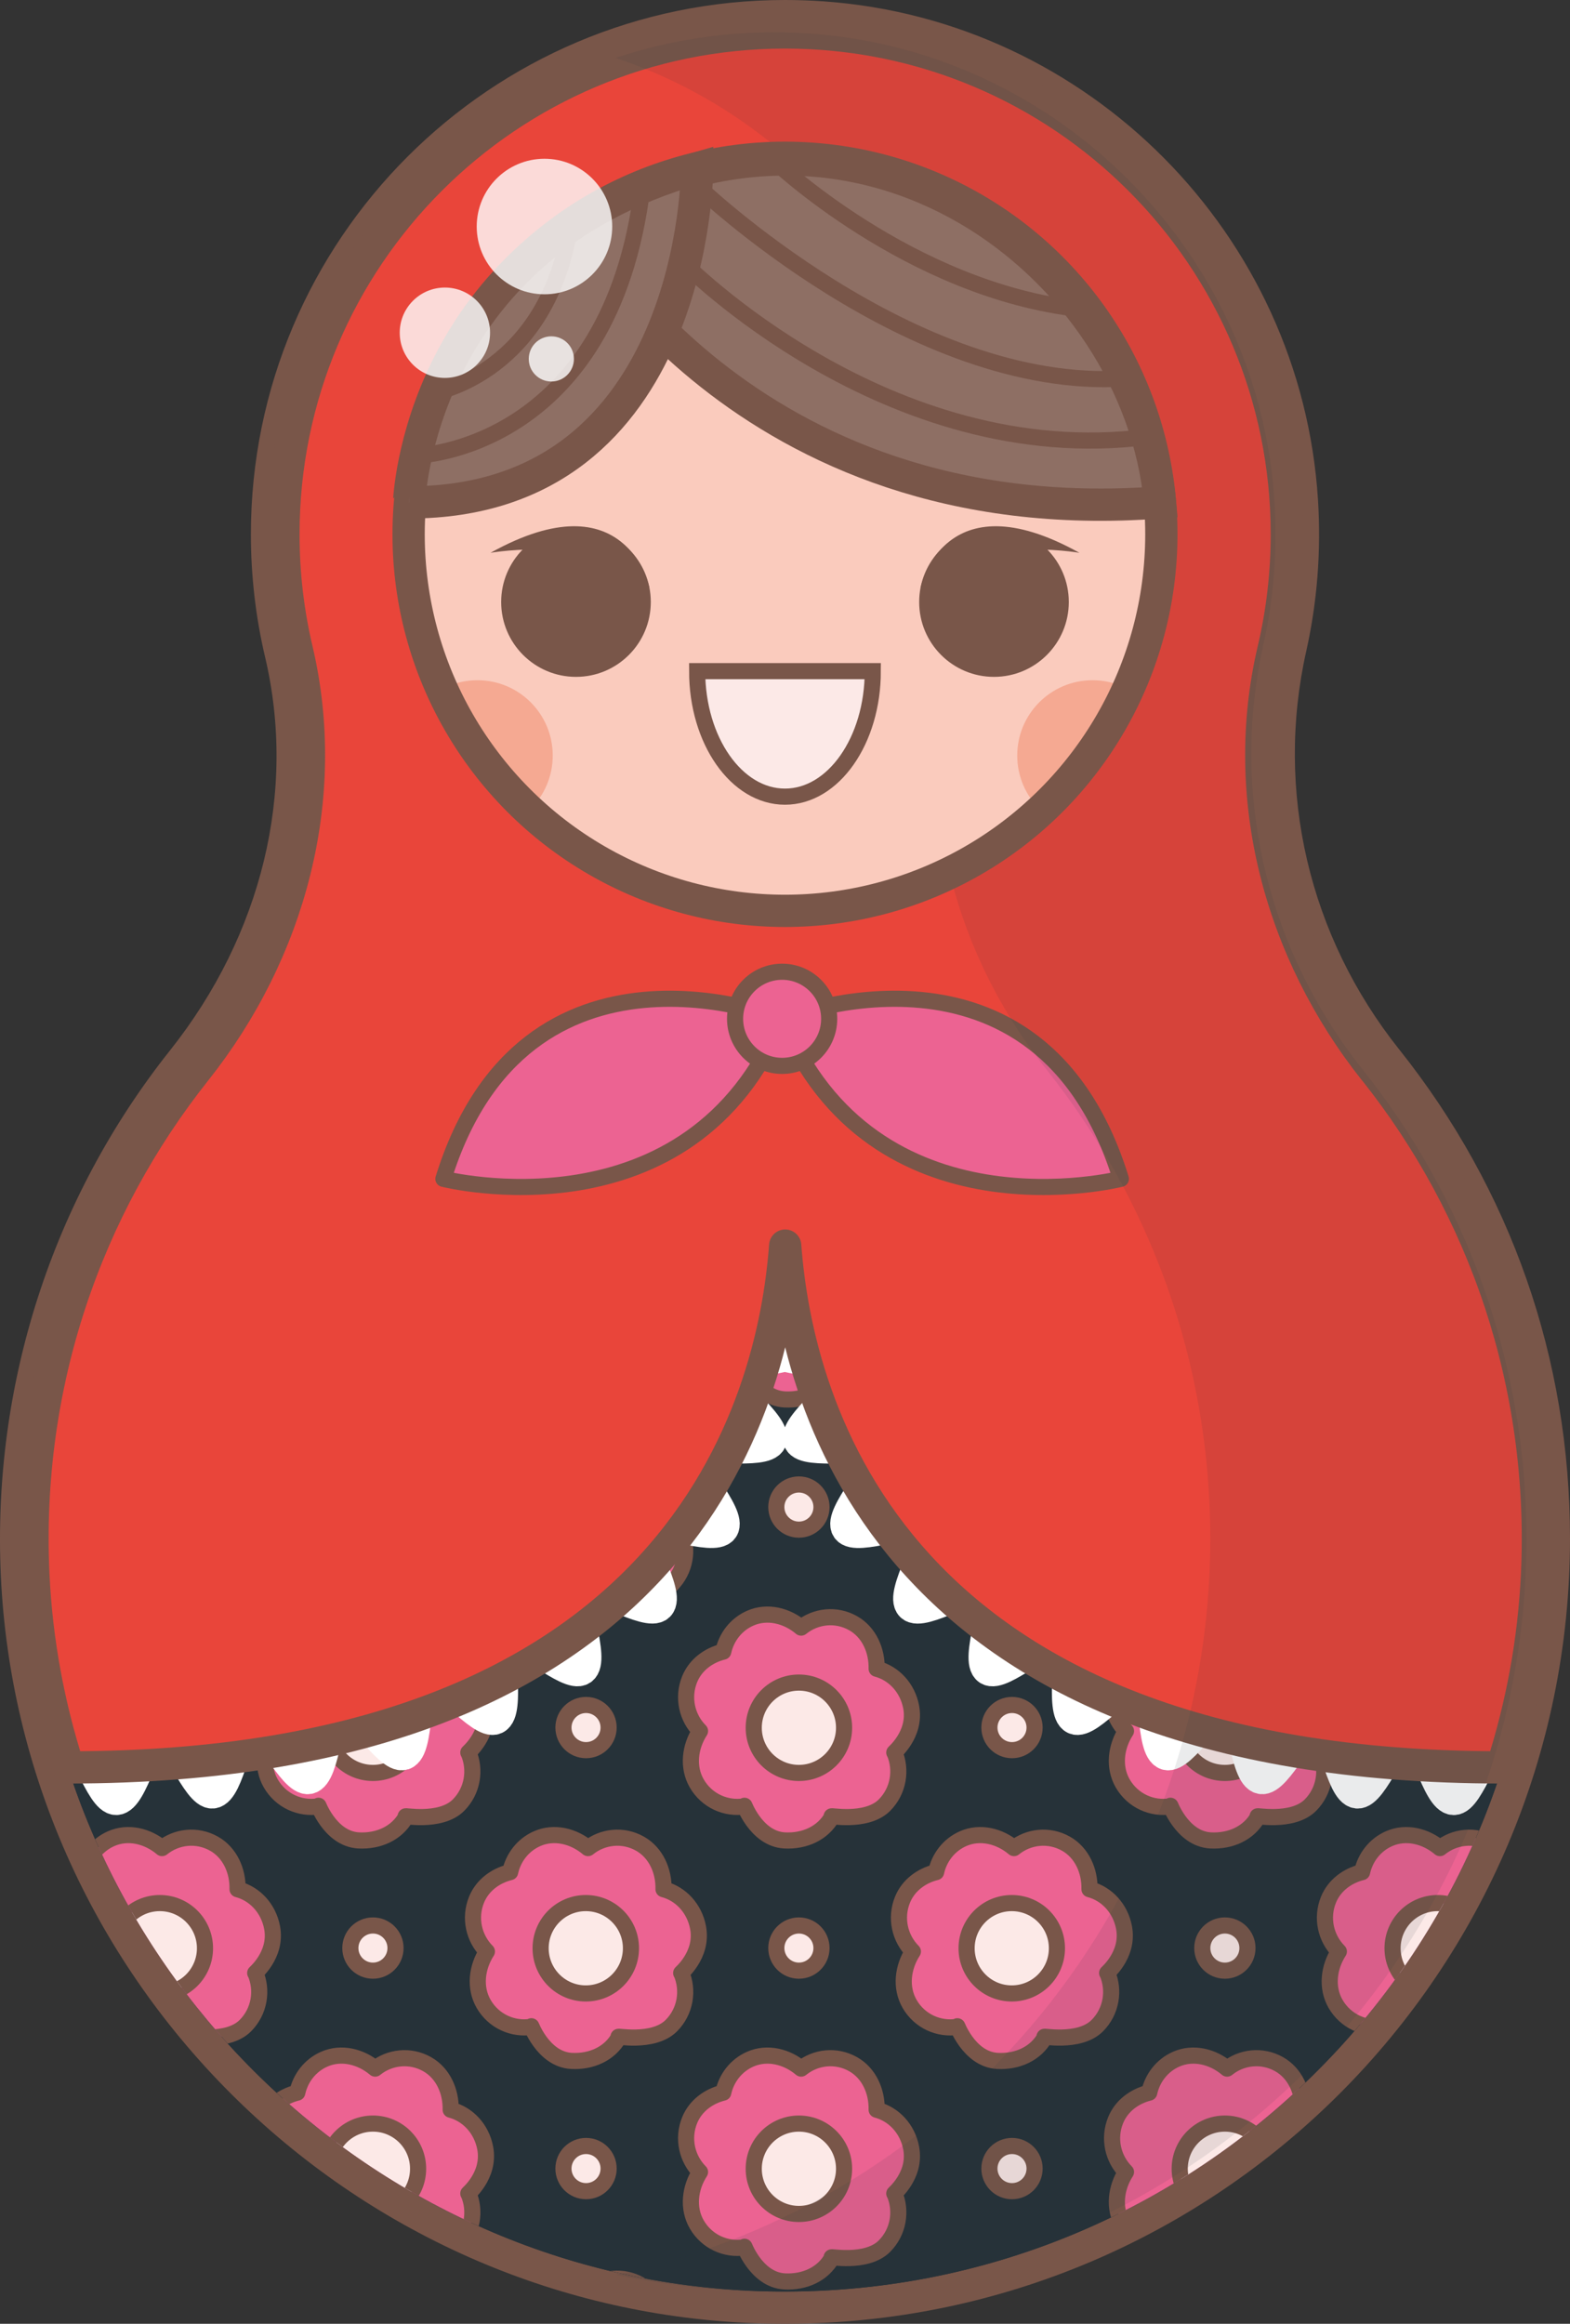<?xml version="1.0" encoding="UTF-8" standalone="no"?>
<!-- Generator: Adobe Illustrator 17.0.0, SVG Export Plug-In . SVG Version: 6.00 Build 0)  -->

<svg
   xmlns:dc="http://purl.org/dc/elements/1.1/"
   xmlns:cc="http://creativecommons.org/ns#"
   xmlns:rdf="http://www.w3.org/1999/02/22-rdf-syntax-ns#"
   xmlns:svg="http://www.w3.org/2000/svg"
   xmlns="http://www.w3.org/2000/svg"
   xmlns:xlink="http://www.w3.org/1999/xlink"
   xmlns:sodipodi="http://sodipodi.sourceforge.net/DTD/sodipodi-0.dtd"
   xmlns:inkscape="http://www.inkscape.org/namespaces/inkscape"
   version="1.1"
   id="Слой_1"
   x="0px"
   y="0px"
   width="97.332"
   height="144"
   viewBox="0 0 97.332 144"
   enable-background="new 0 0 1200 150"
   xml:space="preserve"
   sodipodi:docname="7.svg"
   inkscape:version="0.92.4 (5da689c313, 2019-01-14)"><rect x="0" y="0" width="97.332" height="144" fill="#333333" stroke="none"/><defs
   id="defs1953" /><sodipodi:namedview
   pagecolor="#ffffff"
   bordercolor="#666666"
   borderopacity="1"
   objecttolerance="10"
   gridtolerance="10"
   guidetolerance="10"
   inkscape:pageopacity="0"
   inkscape:pageshadow="2"
   inkscape:window-width="1920"
   inkscape:window-height="1017"
   id="namedview1951"
   showgrid="false"
   inkscape:zoom="0.94666667"
   inkscape:cx="-252.77026"
   inkscape:cy="-22.984436"
   inkscape:window-x="-8"
   inkscape:window-y="-8"
   inkscape:window-maximized="1"
   inkscape:current-layer="Слой_1"
   fit-margin-top="0"
   fit-margin-left="0"
   fit-margin-right="0"
   fit-margin-bottom="0" />







<g
   id="g1936"
   transform="translate(-1075.133,-2.688)">
	<g
   id="XMLID_28_">
		<path
   d="m 1123.798,145.688 c -0.747,0 -1.499,-0.018 -2.253,-0.052 -24.3,-1.119 -44.224,-21.03 -45.36,-45.329 -0.54,-11.563 3.108,-22.895 10.274,-31.91 5.895,-7.415 8.111,-16.607 6.081,-25.217 -0.566,-2.404 -0.854,-4.888 -0.854,-7.381 0,-17.706 14.405,-32.111 32.111,-32.111 0.77,0 1.553,0.028 2.325,0.082 15.939,1.123 28.717,14.002 29.721,29.958 0.193,3.076 -0.045,6.138 -0.709,9.104 -2.003,8.949 0.169,18.247 5.96,25.511 6.784,8.511 10.37,18.773 10.37,29.678 0,12.732 -4.958,24.703 -13.961,33.706 -9.003,9.003 -20.972,13.961 -33.705,13.961 z"
   id="path1541"
   inkscape:connector-curvature="0"
   style="fill:#263239" />
		<path
   d="m 1123.798,4.688 c 0.745,0 1.498,0.026 2.255,0.08 15.406,1.086 27.824,13.61 28.793,29.024 0.192,3.047 -0.057,6.007 -0.687,8.822 -2.079,9.286 0.222,18.912 6.153,26.353 6.354,7.971 10.152,18.068 10.152,29.055 0,25.774 -20.893,46.667 -46.667,46.667 -0.731,0 -1.468,-0.017 -2.206,-0.051 -23.893,-1.1 -43.291,-20.484 -44.408,-44.377 -0.553,-11.827 3.301,-22.74 10.058,-31.242 5.854,-7.364 8.43,-16.912 6.272,-26.069 -0.541,-2.296 -0.827,-4.69 -0.827,-7.151 10e-4,-17.183 13.929,-31.111 31.112,-31.111 m 0,-2 c -18.257,0 -33.111,14.854 -33.111,33.111 0,2.57 0.296,5.13 0.881,7.61 1.959,8.31 -0.189,17.191 -5.891,24.365 -7.317,9.205 -11.042,20.776 -10.491,32.58 0.563,12.054 5.623,23.439 14.247,32.057 8.624,8.618 20.012,13.669 32.067,14.224 0.764,0.035 1.537,0.053 2.298,0.053 26.835,0 48.667,-21.832 48.667,-48.667 0,-11.134 -3.661,-21.612 -10.588,-30.301 -5.601,-7.026 -7.703,-16.018 -5.766,-24.669 0.685,-3.058 0.931,-6.215 0.731,-9.385 -1.035,-16.454 -14.211,-29.735 -30.649,-30.894 -0.796,-0.056 -1.602,-0.084 -2.395,-0.084 z"
   id="path1543"
   inkscape:connector-curvature="0"
   style="fill:#795649" />
	</g>
	<g
   id="g1862">
		<defs
   id="defs1547">
			<path
   id="SVGID_5_"
   d="m 1154.159,42.614 c 0.63,-2.815 0.878,-5.775 0.687,-8.822 -0.969,-15.414 -13.387,-27.939 -28.793,-29.024 -18.202,-1.283 -33.366,13.104 -33.366,31.032 0,2.461 0.286,4.855 0.828,7.151 2.158,9.156 -0.419,18.704 -6.272,26.069 -6.758,8.502 -10.612,19.415 -10.059,31.242 1.117,23.893 20.515,43.276 44.408,44.377 26.777,1.233 48.873,-20.111 48.873,-46.616 0,-10.987 -3.798,-21.084 -10.152,-29.055 -5.932,-7.442 -8.233,-17.069 -6.154,-26.354 z"
   inkscape:connector-curvature="0" />
		</defs>
		<use
   xlink:href="#SVGID_5_"
   overflow="visible"
   id="use1549"
   style="overflow:visible;fill:#263239"
   x="0"
   y="0"
   width="100%"
   height="100%" />
		<clipPath
   id="SVGID_6_">
			<use
   xlink:href="#SVGID_5_"
   overflow="visible"
   id="use1551"
   style="overflow:visible"
   x="0"
   y="0"
   width="100%"
   height="100%" />
		</clipPath>
		<g
   clip-path="url(#SVGID_6_)"
   id="g1860">
			<g
   id="g1586">
				<g
   id="g1558">
					<path
   stroke-miterlimit="10"
   d="m 1092,94.799 c -0.226,-1.18 -1.061,-2.083 -2.14,-2.367 0.027,-1.135 -0.47,-2.265 -1.459,-2.823 -1.06,-0.598 -2.329,-0.448 -3.222,0.274 -0.881,-0.745 -2.1,-1.053 -3.161,-0.582 -0.886,0.393 -1.474,1.182 -1.666,2.071 -0.914,0.225 -1.719,0.813 -2.084,1.708 -0.463,1.136 -0.168,2.395 0.643,3.21 -0.628,0.973 -0.788,2.235 -0.203,3.248 0.623,1.079 1.821,1.606 2.97,1.418 -0.11,-0.335 0.652,2.02 2.479,2.115 1.233,0.064 2.374,-0.448 2.942,-1.478 -0.328,-0.121 2.105,0.436 3.245,-0.707 0.877,-0.88 1.084,-2.185 0.619,-3.267 -0.14,0.094 1.372,-1.07 1.037,-2.82 z"
   id="path1554"
   inkscape:connector-curvature="0"
   style="fill:#ec6392;stroke:#795649;stroke-linecap:round;stroke-linejoin:round;stroke-miterlimit:10" />
					<circle
   stroke-miterlimit="10"
   cx="1085.041"
   cy="96.089"
   r="2.8"
   id="circle1556"
   style="fill:#fce9e7;stroke:#795649;stroke-miterlimit:10" />
				</g>
				<g
   id="g1564">
					<path
   stroke-miterlimit="10"
   d="m 1118.408,94.799 c -0.226,-1.18 -1.061,-2.083 -2.14,-2.367 0.027,-1.135 -0.47,-2.265 -1.459,-2.823 -1.06,-0.598 -2.329,-0.448 -3.222,0.274 -0.881,-0.745 -2.1,-1.053 -3.161,-0.582 -0.886,0.393 -1.474,1.182 -1.666,2.071 -0.914,0.225 -1.719,0.813 -2.084,1.708 -0.463,1.136 -0.168,2.395 0.643,3.21 -0.628,0.973 -0.788,2.235 -0.203,3.248 0.624,1.079 1.821,1.606 2.97,1.418 -0.11,-0.335 0.652,2.02 2.479,2.115 1.233,0.064 2.374,-0.448 2.942,-1.478 -0.328,-0.121 2.105,0.436 3.245,-0.707 0.877,-0.88 1.084,-2.185 0.619,-3.267 -0.14,0.094 1.372,-1.07 1.037,-2.82 z"
   id="path1560"
   inkscape:connector-curvature="0"
   style="fill:#ec6392;stroke:#795649;stroke-linecap:round;stroke-linejoin:round;stroke-miterlimit:10" />
					<circle
   stroke-miterlimit="10"
   cx="1111.449"
   cy="96.089"
   r="2.8"
   id="circle1562"
   style="fill:#fce9e7;stroke:#795649;stroke-miterlimit:10" />
				</g>
				<g
   id="g1570">
					<path
   stroke-miterlimit="10"
   d="m 1144.816,94.799 c -0.226,-1.18 -1.061,-2.083 -2.14,-2.367 0.027,-1.135 -0.47,-2.265 -1.459,-2.823 -1.06,-0.598 -2.329,-0.448 -3.222,0.274 -0.881,-0.745 -2.1,-1.053 -3.161,-0.582 -0.886,0.393 -1.474,1.182 -1.666,2.071 -0.914,0.225 -1.719,0.813 -2.084,1.708 -0.463,1.136 -0.168,2.395 0.643,3.21 -0.629,0.973 -0.788,2.235 -0.203,3.248 0.624,1.079 1.821,1.606 2.97,1.418 -0.11,-0.335 0.652,2.02 2.479,2.115 1.233,0.064 2.374,-0.448 2.942,-1.478 -0.328,-0.121 2.105,0.436 3.245,-0.707 0.877,-0.88 1.084,-2.185 0.619,-3.267 -0.14,0.094 1.372,-1.07 1.037,-2.82 z"
   id="path1566"
   inkscape:connector-curvature="0"
   style="fill:#ec6392;stroke:#795649;stroke-linecap:round;stroke-linejoin:round;stroke-miterlimit:10" />
					<circle
   stroke-miterlimit="10"
   cx="1137.857"
   cy="96.089"
   r="2.8"
   id="circle1568"
   style="fill:#fce9e7;stroke:#795649;stroke-miterlimit:10" />
				</g>
				<circle
   stroke-miterlimit="10"
   cx="1098.253"
   cy="96.077"
   r="1.4"
   id="circle1572"
   style="fill:#fce9e7;stroke:#795649;stroke-miterlimit:10" />
				<circle
   stroke-miterlimit="10"
   cx="1124.661"
   cy="96.077"
   r="1.4"
   id="circle1574"
   style="fill:#fce9e7;stroke:#795649;stroke-miterlimit:10" />
				<circle
   stroke-miterlimit="10"
   cx="1151.069"
   cy="96.077"
   r="1.4"
   id="circle1576"
   style="fill:#fce9e7;stroke:#795649;stroke-miterlimit:10" />
				<g
   id="g1582">
					<path
   stroke-miterlimit="10"
   d="m 1171.224,94.799 c -0.226,-1.18 -1.061,-2.083 -2.14,-2.367 0.027,-1.135 -0.469,-2.265 -1.459,-2.823 -1.061,-0.598 -2.329,-0.448 -3.222,0.274 -0.881,-0.745 -2.1,-1.053 -3.161,-0.582 -0.886,0.393 -1.474,1.182 -1.666,2.071 -0.913,0.225 -1.719,0.813 -2.084,1.708 -0.463,1.136 -0.168,2.395 0.643,3.21 -0.629,0.973 -0.788,2.235 -0.203,3.248 0.624,1.079 1.821,1.606 2.97,1.418 -0.11,-0.335 0.652,2.02 2.479,2.115 1.233,0.064 2.374,-0.448 2.942,-1.478 -0.328,-0.121 2.105,0.436 3.245,-0.707 0.877,-0.88 1.084,-2.185 0.619,-3.267 -0.14,0.094 1.372,-1.07 1.037,-2.82 z"
   id="path1578"
   inkscape:connector-curvature="0"
   style="fill:#ec6392;stroke:#795649;stroke-linecap:round;stroke-linejoin:round;stroke-miterlimit:10" />
					<circle
   stroke-miterlimit="10"
   cx="1164.265"
   cy="96.089"
   r="2.8"
   id="circle1580"
   style="fill:#fce9e7;stroke:#795649;stroke-miterlimit:10" />
				</g>
				<circle
   stroke-miterlimit="10"
   cx="1177.477"
   cy="96.077"
   r="1.4"
   id="circle1584"
   style="fill:#fce9e7;stroke:#795649;stroke-miterlimit:10" />
			</g>
			<g
   id="g1620">
				<g
   id="g1592">
					<path
   stroke-miterlimit="10"
   d="m 1078.803,108.463 c -0.226,-1.18 -1.061,-2.083 -2.14,-2.367 0.027,-1.135 -0.47,-2.265 -1.459,-2.823 -1.06,-0.598 -2.329,-0.448 -3.222,0.274 -0.881,-0.745 -2.1,-1.053 -3.161,-0.582 -0.886,0.393 -1.474,1.182 -1.666,2.071 -0.914,0.225 -1.719,0.813 -2.084,1.708 -0.463,1.136 -0.168,2.395 0.643,3.21 -0.628,0.973 -0.788,2.235 -0.203,3.248 0.623,1.079 1.821,1.606 2.97,1.418 -0.11,-0.335 0.652,2.02 2.479,2.115 1.233,0.064 2.374,-0.448 2.942,-1.478 -0.328,-0.121 2.105,0.436 3.245,-0.707 0.877,-0.88 1.084,-2.185 0.619,-3.267 -0.14,0.094 1.372,-1.07 1.037,-2.82 z"
   id="path1588"
   inkscape:connector-curvature="0"
   style="fill:#ec6392;stroke:#795649;stroke-linecap:round;stroke-linejoin:round;stroke-miterlimit:10" />
					<circle
   stroke-miterlimit="10"
   cx="1071.844"
   cy="109.753"
   r="2.8"
   id="circle1590"
   style="fill:#fce9e7;stroke:#795649;stroke-miterlimit:10" />
				</g>
				<g
   id="g1598">
					<path
   stroke-miterlimit="10"
   d="m 1105.212,108.463 c -0.226,-1.18 -1.061,-2.083 -2.14,-2.367 0.027,-1.135 -0.47,-2.265 -1.459,-2.823 -1.06,-0.598 -2.329,-0.448 -3.222,0.274 -0.881,-0.745 -2.1,-1.053 -3.161,-0.582 -0.886,0.393 -1.474,1.182 -1.666,2.071 -0.914,0.225 -1.719,0.813 -2.084,1.708 -0.463,1.136 -0.168,2.395 0.643,3.21 -0.628,0.973 -0.788,2.235 -0.203,3.248 0.624,1.079 1.821,1.606 2.97,1.418 -0.11,-0.335 0.652,2.02 2.479,2.115 1.233,0.064 2.374,-0.448 2.942,-1.478 -0.328,-0.121 2.105,0.436 3.245,-0.707 0.877,-0.88 1.084,-2.185 0.619,-3.267 -0.141,0.094 1.371,-1.07 1.037,-2.82 z"
   id="path1594"
   inkscape:connector-curvature="0"
   style="fill:#ec6392;stroke:#795649;stroke-linecap:round;stroke-linejoin:round;stroke-miterlimit:10" />
					<circle
   stroke-miterlimit="10"
   cx="1098.253"
   cy="109.753"
   r="2.8"
   id="circle1596"
   style="fill:#fce9e7;stroke:#795649;stroke-miterlimit:10" />
				</g>
				<g
   id="g1604">
					<path
   stroke-miterlimit="10"
   d="m 1131.62,108.463 c -0.226,-1.18 -1.061,-2.083 -2.14,-2.367 0.027,-1.135 -0.47,-2.265 -1.459,-2.823 -1.06,-0.598 -2.329,-0.448 -3.222,0.274 -0.881,-0.745 -2.1,-1.053 -3.161,-0.582 -0.886,0.393 -1.474,1.182 -1.666,2.071 -0.914,0.225 -1.719,0.813 -2.084,1.708 -0.463,1.136 -0.168,2.395 0.643,3.21 -0.629,0.973 -0.788,2.235 -0.203,3.248 0.624,1.079 1.821,1.606 2.97,1.418 -0.11,-0.335 0.652,2.02 2.479,2.115 1.233,0.064 2.374,-0.448 2.942,-1.478 -0.328,-0.121 2.105,0.436 3.245,-0.707 0.877,-0.88 1.084,-2.185 0.619,-3.267 -0.141,0.094 1.371,-1.07 1.037,-2.82 z"
   id="path1600"
   inkscape:connector-curvature="0"
   style="fill:#ec6392;stroke:#795649;stroke-linecap:round;stroke-linejoin:round;stroke-miterlimit:10" />
					<circle
   stroke-miterlimit="10"
   cx="1124.661"
   cy="109.753"
   r="2.8"
   id="circle1602"
   style="fill:#fce9e7;stroke:#795649;stroke-miterlimit:10" />
				</g>
				<circle
   stroke-miterlimit="10"
   cx="1085.056"
   cy="109.741"
   r="1.4"
   id="circle1606"
   style="fill:#fce9e7;stroke:#795649;stroke-miterlimit:10" />
				<circle
   stroke-miterlimit="10"
   cx="1111.464"
   cy="109.741"
   r="1.4"
   id="circle1608"
   style="fill:#fce9e7;stroke:#795649;stroke-miterlimit:10" />
				<circle
   stroke-miterlimit="10"
   cx="1137.872"
   cy="109.741"
   r="1.4"
   id="circle1610"
   style="fill:#fce9e7;stroke:#795649;stroke-miterlimit:10" />
				<g
   id="g1616">
					<path
   stroke-miterlimit="10"
   d="m 1158.028,108.463 c -0.226,-1.18 -1.061,-2.083 -2.14,-2.367 0.027,-1.135 -0.469,-2.265 -1.459,-2.823 -1.061,-0.598 -2.329,-0.448 -3.222,0.274 -0.881,-0.745 -2.1,-1.053 -3.161,-0.582 -0.886,0.393 -1.474,1.182 -1.666,2.071 -0.913,0.225 -1.719,0.813 -2.084,1.708 -0.463,1.136 -0.168,2.395 0.643,3.21 -0.629,0.973 -0.788,2.235 -0.203,3.248 0.624,1.079 1.821,1.606 2.97,1.418 -0.11,-0.335 0.652,2.02 2.479,2.115 1.233,0.064 2.374,-0.448 2.942,-1.478 -0.328,-0.121 2.105,0.436 3.245,-0.707 0.877,-0.88 1.084,-2.185 0.619,-3.267 -0.141,0.094 1.372,-1.07 1.037,-2.82 z"
   id="path1612"
   inkscape:connector-curvature="0"
   style="fill:#ec6392;stroke:#795649;stroke-linecap:round;stroke-linejoin:round;stroke-miterlimit:10" />
					<circle
   stroke-miterlimit="10"
   cx="1151.069"
   cy="109.753"
   r="2.8"
   id="circle1614"
   style="fill:#fce9e7;stroke:#795649;stroke-miterlimit:10" />
				</g>
				<circle
   stroke-miterlimit="10"
   cx="1164.28"
   cy="109.741"
   r="1.4"
   id="circle1618"
   style="fill:#fce9e7;stroke:#795649;stroke-miterlimit:10" />
			</g>
			<g
   id="g1654">
				<g
   id="g1626">
					<path
   stroke-miterlimit="10"
   d="m 1092,122.126 c -0.226,-1.18 -1.061,-2.083 -2.14,-2.367 0.027,-1.135 -0.47,-2.265 -1.459,-2.823 -1.06,-0.598 -2.329,-0.448 -3.222,0.274 -0.881,-0.745 -2.1,-1.053 -3.161,-0.582 -0.886,0.393 -1.474,1.182 -1.666,2.071 -0.914,0.225 -1.719,0.813 -2.084,1.708 -0.463,1.136 -0.168,2.395 0.643,3.21 -0.628,0.973 -0.788,2.235 -0.203,3.248 0.623,1.079 1.821,1.606 2.97,1.418 -0.11,-0.335 0.652,2.02 2.479,2.115 1.233,0.064 2.374,-0.448 2.942,-1.478 -0.328,-0.121 2.105,0.436 3.245,-0.707 0.877,-0.88 1.084,-2.185 0.619,-3.267 -0.14,0.094 1.372,-1.069 1.037,-2.82 z"
   id="path1622"
   inkscape:connector-curvature="0"
   style="fill:#ec6392;stroke:#795649;stroke-linecap:round;stroke-linejoin:round;stroke-miterlimit:10" />
					<circle
   stroke-miterlimit="10"
   cx="1085.041"
   cy="123.417"
   r="2.8"
   id="circle1624"
   style="fill:#fce9e7;stroke:#795649;stroke-miterlimit:10" />
				</g>
				<g
   id="g1632">
					<path
   stroke-miterlimit="10"
   d="m 1118.408,122.126 c -0.226,-1.18 -1.061,-2.083 -2.14,-2.367 0.027,-1.135 -0.47,-2.265 -1.459,-2.823 -1.06,-0.598 -2.329,-0.448 -3.222,0.274 -0.881,-0.745 -2.1,-1.053 -3.161,-0.582 -0.886,0.393 -1.474,1.182 -1.666,2.071 -0.914,0.225 -1.719,0.813 -2.084,1.708 -0.463,1.136 -0.168,2.395 0.643,3.21 -0.628,0.973 -0.788,2.235 -0.203,3.248 0.624,1.079 1.821,1.606 2.97,1.418 -0.11,-0.335 0.652,2.02 2.479,2.115 1.233,0.064 2.374,-0.448 2.942,-1.478 -0.328,-0.121 2.105,0.436 3.245,-0.707 0.877,-0.88 1.084,-2.185 0.619,-3.267 -0.14,0.094 1.372,-1.069 1.037,-2.82 z"
   id="path1628"
   inkscape:connector-curvature="0"
   style="fill:#ec6392;stroke:#795649;stroke-linecap:round;stroke-linejoin:round;stroke-miterlimit:10" />
					<circle
   stroke-miterlimit="10"
   cx="1111.449"
   cy="123.417"
   r="2.8"
   id="circle1630"
   style="fill:#fce9e7;stroke:#795649;stroke-miterlimit:10" />
				</g>
				<g
   id="g1638">
					<path
   stroke-miterlimit="10"
   d="m 1144.816,122.126 c -0.226,-1.18 -1.061,-2.083 -2.14,-2.367 0.027,-1.135 -0.47,-2.265 -1.459,-2.823 -1.06,-0.598 -2.329,-0.448 -3.222,0.274 -0.881,-0.745 -2.1,-1.053 -3.161,-0.582 -0.886,0.393 -1.474,1.182 -1.666,2.071 -0.914,0.225 -1.719,0.813 -2.084,1.708 -0.463,1.136 -0.168,2.395 0.643,3.21 -0.629,0.973 -0.788,2.235 -0.203,3.248 0.624,1.079 1.821,1.606 2.97,1.418 -0.11,-0.335 0.652,2.02 2.479,2.115 1.233,0.064 2.374,-0.448 2.942,-1.478 -0.328,-0.121 2.105,0.436 3.245,-0.707 0.877,-0.88 1.084,-2.185 0.619,-3.267 -0.14,0.094 1.372,-1.069 1.037,-2.82 z"
   id="path1634"
   inkscape:connector-curvature="0"
   style="fill:#ec6392;stroke:#795649;stroke-linecap:round;stroke-linejoin:round;stroke-miterlimit:10" />
					<circle
   stroke-miterlimit="10"
   cx="1137.857"
   cy="123.417"
   r="2.8"
   id="circle1636"
   style="fill:#fce9e7;stroke:#795649;stroke-miterlimit:10" />
				</g>
				<circle
   stroke-miterlimit="10"
   cx="1098.253"
   cy="123.405"
   r="1.4"
   id="circle1640"
   style="fill:#fce9e7;stroke:#795649;stroke-miterlimit:10" />
				<circle
   stroke-miterlimit="10"
   cx="1124.661"
   cy="123.405"
   r="1.4"
   id="circle1642"
   style="fill:#fce9e7;stroke:#795649;stroke-miterlimit:10" />
				<circle
   stroke-miterlimit="10"
   cx="1151.069"
   cy="123.405"
   r="1.4"
   id="circle1644"
   style="fill:#fce9e7;stroke:#795649;stroke-miterlimit:10" />
				<g
   id="g1650">
					<path
   stroke-miterlimit="10"
   d="m 1171.224,122.126 c -0.226,-1.18 -1.061,-2.083 -2.14,-2.367 0.027,-1.135 -0.469,-2.265 -1.459,-2.823 -1.061,-0.598 -2.329,-0.448 -3.222,0.274 -0.881,-0.745 -2.1,-1.053 -3.161,-0.582 -0.886,0.393 -1.474,1.182 -1.666,2.071 -0.913,0.225 -1.719,0.813 -2.084,1.708 -0.463,1.136 -0.168,2.395 0.643,3.21 -0.629,0.973 -0.788,2.235 -0.203,3.248 0.624,1.079 1.821,1.606 2.97,1.418 -0.11,-0.335 0.652,2.02 2.479,2.115 1.233,0.064 2.374,-0.448 2.942,-1.478 -0.328,-0.121 2.105,0.436 3.245,-0.707 0.877,-0.88 1.084,-2.185 0.619,-3.267 -0.14,0.094 1.372,-1.069 1.037,-2.82 z"
   id="path1646"
   inkscape:connector-curvature="0"
   style="fill:#ec6392;stroke:#795649;stroke-linecap:round;stroke-linejoin:round;stroke-miterlimit:10" />
					<circle
   stroke-miterlimit="10"
   cx="1164.265"
   cy="123.417"
   r="2.8"
   id="circle1648"
   style="fill:#fce9e7;stroke:#795649;stroke-miterlimit:10" />
				</g>
				<circle
   stroke-miterlimit="10"
   cx="1177.477"
   cy="123.405"
   r="1.4"
   id="circle1652"
   style="fill:#fce9e7;stroke:#795649;stroke-miterlimit:10" />
			</g>
			<g
   id="g1688">
				<g
   id="g1660">
					<path
   stroke-miterlimit="10"
   d="m 1092,149.454 c -0.226,-1.18 -1.061,-2.083 -2.14,-2.367 0.027,-1.135 -0.47,-2.265 -1.459,-2.823 -1.06,-0.598 -2.329,-0.448 -3.222,0.274 -0.881,-0.745 -2.1,-1.053 -3.161,-0.582 -0.886,0.393 -1.474,1.182 -1.666,2.071 -0.914,0.225 -1.719,0.813 -2.084,1.708 -0.463,1.136 -0.168,2.395 0.643,3.21 -0.628,0.973 -0.788,2.235 -0.203,3.248 0.623,1.079 1.821,1.606 2.97,1.418 -0.11,-0.335 0.652,2.02 2.479,2.115 1.233,0.064 2.374,-0.448 2.942,-1.478 -0.328,-0.121 2.105,0.436 3.245,-0.707 0.877,-0.88 1.084,-2.185 0.619,-3.267 -0.14,0.094 1.372,-1.069 1.037,-2.82 z"
   id="path1656"
   inkscape:connector-curvature="0"
   style="fill:#ec6392;stroke:#795649;stroke-linecap:round;stroke-linejoin:round;stroke-miterlimit:10" />
					<circle
   stroke-miterlimit="10"
   cx="1085.041"
   cy="150.745"
   r="2.8"
   id="circle1658"
   style="fill:#fce9e7;stroke:#795649;stroke-miterlimit:10" />
				</g>
				<g
   id="g1666">
					<path
   stroke-miterlimit="10"
   d="m 1118.408,149.454 c -0.226,-1.18 -1.061,-2.083 -2.14,-2.367 0.027,-1.135 -0.47,-2.265 -1.459,-2.823 -1.06,-0.598 -2.329,-0.448 -3.222,0.274 -0.881,-0.745 -2.1,-1.053 -3.161,-0.582 -0.886,0.393 -1.474,1.182 -1.666,2.071 -0.914,0.225 -1.719,0.813 -2.084,1.708 -0.463,1.136 -0.168,2.395 0.643,3.21 -0.628,0.973 -0.788,2.235 -0.203,3.248 0.624,1.079 1.821,1.606 2.97,1.418 -0.11,-0.335 0.652,2.02 2.479,2.115 1.233,0.064 2.374,-0.448 2.942,-1.478 -0.328,-0.121 2.105,0.436 3.245,-0.707 0.877,-0.88 1.084,-2.185 0.619,-3.267 -0.14,0.094 1.372,-1.069 1.037,-2.82 z"
   id="path1662"
   inkscape:connector-curvature="0"
   style="fill:#ec6392;stroke:#795649;stroke-linecap:round;stroke-linejoin:round;stroke-miterlimit:10" />
					<circle
   stroke-miterlimit="10"
   cx="1111.449"
   cy="150.745"
   r="2.8"
   id="circle1664"
   style="fill:#fce9e7;stroke:#795649;stroke-miterlimit:10" />
				</g>
				<g
   id="g1672">
					<path
   stroke-miterlimit="10"
   d="m 1144.816,149.454 c -0.226,-1.18 -1.061,-2.083 -2.14,-2.367 0.027,-1.135 -0.47,-2.265 -1.459,-2.823 -1.06,-0.598 -2.329,-0.448 -3.222,0.274 -0.881,-0.745 -2.1,-1.053 -3.161,-0.582 -0.886,0.393 -1.474,1.182 -1.666,2.071 -0.914,0.225 -1.719,0.813 -2.084,1.708 -0.463,1.136 -0.168,2.395 0.643,3.21 -0.629,0.973 -0.788,2.235 -0.203,3.248 0.624,1.079 1.821,1.606 2.97,1.418 -0.11,-0.335 0.652,2.02 2.479,2.115 1.233,0.064 2.374,-0.448 2.942,-1.478 -0.328,-0.121 2.105,0.436 3.245,-0.707 0.877,-0.88 1.084,-2.185 0.619,-3.267 -0.14,0.094 1.372,-1.069 1.037,-2.82 z"
   id="path1668"
   inkscape:connector-curvature="0"
   style="fill:#ec6392;stroke:#795649;stroke-linecap:round;stroke-linejoin:round;stroke-miterlimit:10" />
					<circle
   stroke-miterlimit="10"
   cx="1137.857"
   cy="150.745"
   r="2.8"
   id="circle1670"
   style="fill:#fce9e7;stroke:#795649;stroke-miterlimit:10" />
				</g>
				<circle
   stroke-miterlimit="10"
   cx="1098.253"
   cy="150.733"
   r="1.4"
   id="circle1674"
   style="fill:#fce9e7;stroke:#795649;stroke-miterlimit:10" />
				<circle
   stroke-miterlimit="10"
   cx="1124.661"
   cy="150.733"
   r="1.4"
   id="circle1676"
   style="fill:#fce9e7;stroke:#795649;stroke-miterlimit:10" />
				<circle
   stroke-miterlimit="10"
   cx="1151.069"
   cy="150.733"
   r="1.4"
   id="circle1678"
   style="fill:#fce9e7;stroke:#795649;stroke-miterlimit:10" />
				<g
   id="g1684">
					<path
   stroke-miterlimit="10"
   d="m 1171.224,149.454 c -0.226,-1.18 -1.061,-2.083 -2.14,-2.367 0.027,-1.135 -0.469,-2.265 -1.459,-2.823 -1.061,-0.598 -2.329,-0.448 -3.222,0.274 -0.881,-0.745 -2.1,-1.053 -3.161,-0.582 -0.886,0.393 -1.474,1.182 -1.666,2.071 -0.913,0.225 -1.719,0.813 -2.084,1.708 -0.463,1.136 -0.168,2.395 0.643,3.21 -0.629,0.973 -0.788,2.235 -0.203,3.248 0.624,1.079 1.821,1.606 2.97,1.418 -0.11,-0.335 0.652,2.02 2.479,2.115 1.233,0.064 2.374,-0.448 2.942,-1.478 -0.328,-0.121 2.105,0.436 3.245,-0.707 0.877,-0.88 1.084,-2.185 0.619,-3.267 -0.14,0.094 1.372,-1.069 1.037,-2.82 z"
   id="path1680"
   inkscape:connector-curvature="0"
   style="fill:#ec6392;stroke:#795649;stroke-linecap:round;stroke-linejoin:round;stroke-miterlimit:10" />
					<circle
   stroke-miterlimit="10"
   cx="1164.265"
   cy="150.745"
   r="2.8"
   id="circle1682"
   style="fill:#fce9e7;stroke:#795649;stroke-miterlimit:10" />
				</g>
				<circle
   stroke-miterlimit="10"
   cx="1177.477"
   cy="150.733"
   r="1.4"
   id="circle1686"
   style="fill:#fce9e7;stroke:#795649;stroke-miterlimit:10" />
			</g>
			<g
   id="g1722">
				<g
   id="g1694">
					<path
   stroke-miterlimit="10"
   d="m 1078.803,135.79 c -0.226,-1.18 -1.061,-2.083 -2.14,-2.367 0.027,-1.135 -0.47,-2.265 -1.459,-2.823 -1.06,-0.598 -2.329,-0.448 -3.222,0.274 -0.881,-0.745 -2.1,-1.053 -3.161,-0.582 -0.886,0.393 -1.474,1.182 -1.666,2.071 -0.914,0.225 -1.719,0.813 -2.084,1.708 -0.463,1.136 -0.168,2.395 0.643,3.21 -0.628,0.973 -0.788,2.235 -0.203,3.248 0.623,1.079 1.821,1.606 2.97,1.418 -0.11,-0.335 0.652,2.02 2.479,2.115 1.233,0.064 2.374,-0.448 2.942,-1.478 -0.328,-0.121 2.105,0.436 3.245,-0.707 0.877,-0.88 1.084,-2.185 0.619,-3.267 -0.14,0.094 1.372,-1.069 1.037,-2.82 z"
   id="path1690"
   inkscape:connector-curvature="0"
   style="fill:#ec6392;stroke:#795649;stroke-linecap:round;stroke-linejoin:round;stroke-miterlimit:10" />
					<circle
   stroke-miterlimit="10"
   cx="1071.844"
   cy="137.081"
   r="2.8"
   id="circle1692"
   style="fill:#fce9e7;stroke:#795649;stroke-miterlimit:10" />
				</g>
				<g
   id="g1700">
					<path
   stroke-miterlimit="10"
   d="m 1105.212,135.79 c -0.226,-1.18 -1.061,-2.083 -2.14,-2.367 0.027,-1.135 -0.47,-2.265 -1.459,-2.823 -1.06,-0.598 -2.329,-0.448 -3.222,0.274 -0.881,-0.745 -2.1,-1.053 -3.161,-0.582 -0.886,0.393 -1.474,1.182 -1.666,2.071 -0.914,0.225 -1.719,0.813 -2.084,1.708 -0.463,1.136 -0.168,2.395 0.643,3.21 -0.628,0.973 -0.788,2.235 -0.203,3.248 0.624,1.079 1.821,1.606 2.97,1.418 -0.11,-0.335 0.652,2.02 2.479,2.115 1.233,0.064 2.374,-0.448 2.942,-1.478 -0.328,-0.121 2.105,0.436 3.245,-0.707 0.877,-0.88 1.084,-2.185 0.619,-3.267 -0.141,0.094 1.371,-1.069 1.037,-2.82 z"
   id="path1696"
   inkscape:connector-curvature="0"
   style="fill:#ec6392;stroke:#795649;stroke-linecap:round;stroke-linejoin:round;stroke-miterlimit:10" />
					<circle
   stroke-miterlimit="10"
   cx="1098.253"
   cy="137.081"
   r="2.8"
   id="circle1698"
   style="fill:#fce9e7;stroke:#795649;stroke-miterlimit:10" />
				</g>
				<g
   id="g1706">
					<path
   stroke-miterlimit="10"
   d="m 1131.62,135.79 c -0.226,-1.18 -1.061,-2.083 -2.14,-2.367 0.027,-1.135 -0.47,-2.265 -1.459,-2.823 -1.06,-0.598 -2.329,-0.448 -3.222,0.274 -0.881,-0.745 -2.1,-1.053 -3.161,-0.582 -0.886,0.393 -1.474,1.182 -1.666,2.071 -0.914,0.225 -1.719,0.813 -2.084,1.708 -0.463,1.136 -0.168,2.395 0.643,3.21 -0.629,0.973 -0.788,2.235 -0.203,3.248 0.624,1.079 1.821,1.606 2.97,1.418 -0.11,-0.335 0.652,2.02 2.479,2.115 1.233,0.064 2.374,-0.448 2.942,-1.478 -0.328,-0.121 2.105,0.436 3.245,-0.707 0.877,-0.88 1.084,-2.185 0.619,-3.267 -0.141,0.094 1.371,-1.069 1.037,-2.82 z"
   id="path1702"
   inkscape:connector-curvature="0"
   style="fill:#ec6392;stroke:#795649;stroke-linecap:round;stroke-linejoin:round;stroke-miterlimit:10" />
					<circle
   stroke-miterlimit="10"
   cx="1124.661"
   cy="137.081"
   r="2.8"
   id="circle1704"
   style="fill:#fce9e7;stroke:#795649;stroke-miterlimit:10" />
				</g>
				<circle
   stroke-miterlimit="10"
   cx="1085.056"
   cy="137.069"
   r="1.4"
   id="circle1708"
   style="fill:#fce9e7;stroke:#795649;stroke-miterlimit:10" />
				<circle
   stroke-miterlimit="10"
   cx="1111.464"
   cy="137.069"
   r="1.4"
   id="circle1710"
   style="fill:#fce9e7;stroke:#795649;stroke-miterlimit:10" />
				<circle
   stroke-miterlimit="10"
   cx="1137.872"
   cy="137.069"
   r="1.4"
   id="circle1712"
   style="fill:#fce9e7;stroke:#795649;stroke-miterlimit:10" />
				<g
   id="g1718">
					<path
   stroke-miterlimit="10"
   d="m 1158.028,135.79 c -0.226,-1.18 -1.061,-2.083 -2.14,-2.367 0.027,-1.135 -0.469,-2.265 -1.459,-2.823 -1.061,-0.598 -2.329,-0.448 -3.222,0.274 -0.881,-0.745 -2.1,-1.053 -3.161,-0.582 -0.886,0.393 -1.474,1.182 -1.666,2.071 -0.913,0.225 -1.719,0.813 -2.084,1.708 -0.463,1.136 -0.168,2.395 0.643,3.21 -0.629,0.973 -0.788,2.235 -0.203,3.248 0.624,1.079 1.821,1.606 2.97,1.418 -0.11,-0.335 0.652,2.02 2.479,2.115 1.233,0.064 2.374,-0.448 2.942,-1.478 -0.328,-0.121 2.105,0.436 3.245,-0.707 0.877,-0.88 1.084,-2.185 0.619,-3.267 -0.141,0.094 1.372,-1.069 1.037,-2.82 z"
   id="path1714"
   inkscape:connector-curvature="0"
   style="fill:#ec6392;stroke:#795649;stroke-linecap:round;stroke-linejoin:round;stroke-miterlimit:10" />
					<circle
   stroke-miterlimit="10"
   cx="1151.069"
   cy="137.081"
   r="2.8"
   id="circle1716"
   style="fill:#fce9e7;stroke:#795649;stroke-miterlimit:10" />
				</g>
				<circle
   stroke-miterlimit="10"
   cx="1164.28"
   cy="137.069"
   r="1.4"
   id="circle1720"
   style="fill:#fce9e7;stroke:#795649;stroke-miterlimit:10" />
			</g>
			<g
   id="g1756">
				<g
   id="g1728">
					<path
   stroke-miterlimit="10"
   d="m 1092,40.143 c -0.226,-1.18 -1.061,-2.083 -2.14,-2.367 0.027,-1.135 -0.47,-2.265 -1.459,-2.823 -1.06,-0.598 -2.329,-0.448 -3.222,0.274 -0.881,-0.745 -2.1,-1.053 -3.161,-0.582 -0.886,0.393 -1.474,1.182 -1.666,2.071 -0.914,0.225 -1.719,0.813 -2.084,1.708 -0.463,1.136 -0.168,2.395 0.643,3.21 -0.628,0.973 -0.788,2.235 -0.203,3.248 0.623,1.079 1.821,1.606 2.97,1.418 -0.11,-0.335 0.652,2.02 2.479,2.115 1.233,0.064 2.374,-0.448 2.942,-1.478 -0.328,-0.121 2.105,0.436 3.245,-0.707 0.877,-0.88 1.084,-2.185 0.619,-3.267 -0.14,0.094 1.372,-1.07 1.037,-2.82 z"
   id="path1724"
   inkscape:connector-curvature="0"
   style="fill:#ec6392;stroke:#795649;stroke-linecap:round;stroke-linejoin:round;stroke-miterlimit:10" />
					<circle
   stroke-miterlimit="10"
   cx="1085.041"
   cy="41.433"
   r="2.8"
   id="circle1726"
   style="fill:#fce9e7;stroke:#795649;stroke-miterlimit:10" />
				</g>
				<g
   id="g1734">
					<path
   stroke-miterlimit="10"
   d="m 1118.408,40.143 c -0.226,-1.18 -1.061,-2.083 -2.14,-2.367 0.027,-1.135 -0.47,-2.265 -1.459,-2.823 -1.06,-0.598 -2.329,-0.448 -3.222,0.274 -0.881,-0.745 -2.1,-1.053 -3.161,-0.582 -0.886,0.393 -1.474,1.182 -1.666,2.071 -0.914,0.225 -1.719,0.813 -2.084,1.708 -0.463,1.136 -0.168,2.395 0.643,3.21 -0.628,0.973 -0.788,2.235 -0.203,3.248 0.624,1.079 1.821,1.606 2.97,1.418 -0.11,-0.335 0.652,2.02 2.479,2.115 1.233,0.064 2.374,-0.448 2.942,-1.478 -0.328,-0.121 2.105,0.436 3.245,-0.707 0.877,-0.88 1.084,-2.185 0.619,-3.267 -0.14,0.094 1.372,-1.07 1.037,-2.82 z"
   id="path1730"
   inkscape:connector-curvature="0"
   style="fill:#ec6392;stroke:#795649;stroke-linecap:round;stroke-linejoin:round;stroke-miterlimit:10" />
					<circle
   stroke-miterlimit="10"
   cx="1111.449"
   cy="41.433"
   r="2.8"
   id="circle1732"
   style="fill:#fce9e7;stroke:#795649;stroke-miterlimit:10" />
				</g>
				<g
   id="g1740">
					<path
   stroke-miterlimit="10"
   d="m 1144.816,40.143 c -0.226,-1.18 -1.061,-2.083 -2.14,-2.367 0.027,-1.135 -0.47,-2.265 -1.459,-2.823 -1.06,-0.598 -2.329,-0.448 -3.222,0.274 -0.881,-0.745 -2.1,-1.053 -3.161,-0.582 -0.886,0.393 -1.474,1.182 -1.666,2.071 -0.914,0.225 -1.719,0.813 -2.084,1.708 -0.463,1.136 -0.168,2.395 0.643,3.21 -0.629,0.973 -0.788,2.235 -0.203,3.248 0.624,1.079 1.821,1.606 2.97,1.418 -0.11,-0.335 0.652,2.02 2.479,2.115 1.233,0.064 2.374,-0.448 2.942,-1.478 -0.328,-0.121 2.105,0.436 3.245,-0.707 0.877,-0.88 1.084,-2.185 0.619,-3.267 -0.14,0.094 1.372,-1.07 1.037,-2.82 z"
   id="path1736"
   inkscape:connector-curvature="0"
   style="fill:#ec6392;stroke:#795649;stroke-linecap:round;stroke-linejoin:round;stroke-miterlimit:10" />
					<circle
   stroke-miterlimit="10"
   cx="1137.857"
   cy="41.433"
   r="2.8"
   id="circle1738"
   style="fill:#fce9e7;stroke:#795649;stroke-miterlimit:10" />
				</g>
				<circle
   stroke-miterlimit="10"
   cx="1098.253"
   cy="41.421"
   r="1.4"
   id="circle1742"
   style="fill:#fce9e7;stroke:#795649;stroke-miterlimit:10" />
				<circle
   stroke-miterlimit="10"
   cx="1124.661"
   cy="41.421"
   r="1.4"
   id="circle1744"
   style="fill:#fce9e7;stroke:#795649;stroke-miterlimit:10" />
				<circle
   stroke-miterlimit="10"
   cx="1151.069"
   cy="41.421"
   r="1.4"
   id="circle1746"
   style="fill:#fce9e7;stroke:#795649;stroke-miterlimit:10" />
				<g
   id="g1752">
					<path
   stroke-miterlimit="10"
   d="m 1171.224,40.143 c -0.226,-1.18 -1.061,-2.083 -2.14,-2.367 0.027,-1.135 -0.469,-2.265 -1.459,-2.823 -1.061,-0.598 -2.329,-0.448 -3.222,0.274 -0.881,-0.745 -2.1,-1.053 -3.161,-0.582 -0.886,0.393 -1.474,1.182 -1.666,2.071 -0.913,0.225 -1.719,0.813 -2.084,1.708 -0.463,1.136 -0.168,2.395 0.643,3.21 -0.629,0.973 -0.788,2.235 -0.203,3.248 0.624,1.079 1.821,1.606 2.97,1.418 -0.11,-0.335 0.652,2.02 2.479,2.115 1.233,0.064 2.374,-0.448 2.942,-1.478 -0.328,-0.121 2.105,0.436 3.245,-0.707 0.877,-0.88 1.084,-2.185 0.619,-3.267 -0.14,0.094 1.372,-1.07 1.037,-2.82 z"
   id="path1748"
   inkscape:connector-curvature="0"
   style="fill:#ec6392;stroke:#795649;stroke-linecap:round;stroke-linejoin:round;stroke-miterlimit:10" />
					<circle
   stroke-miterlimit="10"
   cx="1164.265"
   cy="41.433"
   r="2.8"
   id="circle1750"
   style="fill:#fce9e7;stroke:#795649;stroke-miterlimit:10" />
				</g>
				<circle
   stroke-miterlimit="10"
   cx="1177.477"
   cy="41.421"
   r="1.4"
   id="circle1754"
   style="fill:#fce9e7;stroke:#795649;stroke-miterlimit:10" />
			</g>
			<g
   id="g1790">
				<g
   id="g1762">
					<path
   stroke-miterlimit="10"
   d="m 1078.803,53.807 c -0.226,-1.18 -1.061,-2.083 -2.14,-2.367 0.027,-1.135 -0.47,-2.265 -1.459,-2.823 -1.06,-0.598 -2.329,-0.448 -3.222,0.274 -0.881,-0.745 -2.1,-1.053 -3.161,-0.582 -0.886,0.393 -1.474,1.182 -1.666,2.071 -0.914,0.225 -1.719,0.813 -2.084,1.708 -0.463,1.136 -0.168,2.395 0.643,3.21 -0.628,0.973 -0.788,2.235 -0.203,3.248 0.623,1.079 1.821,1.606 2.97,1.418 -0.11,-0.335 0.652,2.02 2.479,2.115 1.233,0.064 2.374,-0.448 2.942,-1.478 -0.328,-0.121 2.105,0.436 3.245,-0.707 0.877,-0.88 1.084,-2.185 0.619,-3.267 -0.14,0.094 1.372,-1.07 1.037,-2.82 z"
   id="path1758"
   inkscape:connector-curvature="0"
   style="fill:#ec6392;stroke:#795649;stroke-linecap:round;stroke-linejoin:round;stroke-miterlimit:10" />
					<circle
   stroke-miterlimit="10"
   cx="1071.844"
   cy="55.097"
   r="2.8"
   id="circle1760"
   style="fill:#fce9e7;stroke:#795649;stroke-miterlimit:10" />
				</g>
				<g
   id="g1768">
					<path
   stroke-miterlimit="10"
   d="m 1105.212,53.807 c -0.226,-1.18 -1.061,-2.083 -2.14,-2.367 0.027,-1.135 -0.47,-2.265 -1.459,-2.823 -1.06,-0.598 -2.329,-0.448 -3.222,0.274 -0.881,-0.745 -2.1,-1.053 -3.161,-0.582 -0.886,0.393 -1.474,1.182 -1.666,2.071 -0.914,0.225 -1.719,0.813 -2.084,1.708 -0.463,1.136 -0.168,2.395 0.643,3.21 -0.628,0.973 -0.788,2.235 -0.203,3.248 0.624,1.079 1.821,1.606 2.97,1.418 -0.11,-0.335 0.652,2.02 2.479,2.115 1.233,0.064 2.374,-0.448 2.942,-1.478 -0.328,-0.121 2.105,0.436 3.245,-0.707 0.877,-0.88 1.084,-2.185 0.619,-3.267 -0.141,0.094 1.371,-1.07 1.037,-2.82 z"
   id="path1764"
   inkscape:connector-curvature="0"
   style="fill:#ec6392;stroke:#795649;stroke-linecap:round;stroke-linejoin:round;stroke-miterlimit:10" />
					<circle
   stroke-miterlimit="10"
   cx="1098.253"
   cy="55.097"
   r="2.8"
   id="circle1766"
   style="fill:#fce9e7;stroke:#795649;stroke-miterlimit:10" />
				</g>
				<g
   id="g1774">
					<path
   stroke-miterlimit="10"
   d="m 1131.62,53.807 c -0.226,-1.18 -1.061,-2.083 -2.14,-2.367 0.027,-1.135 -0.47,-2.265 -1.459,-2.823 -1.06,-0.598 -2.329,-0.448 -3.222,0.274 -0.881,-0.745 -2.1,-1.053 -3.161,-0.582 -0.886,0.393 -1.474,1.182 -1.666,2.071 -0.914,0.225 -1.719,0.813 -2.084,1.708 -0.463,1.136 -0.168,2.395 0.643,3.21 -0.629,0.973 -0.788,2.235 -0.203,3.248 0.624,1.079 1.821,1.606 2.97,1.418 -0.11,-0.335 0.652,2.02 2.479,2.115 1.233,0.064 2.374,-0.448 2.942,-1.478 -0.328,-0.121 2.105,0.436 3.245,-0.707 0.877,-0.88 1.084,-2.185 0.619,-3.267 -0.141,0.094 1.371,-1.07 1.037,-2.82 z"
   id="path1770"
   inkscape:connector-curvature="0"
   style="fill:#ec6392;stroke:#795649;stroke-linecap:round;stroke-linejoin:round;stroke-miterlimit:10" />
					<circle
   stroke-miterlimit="10"
   cx="1124.661"
   cy="55.097"
   r="2.8"
   id="circle1772"
   style="fill:#fce9e7;stroke:#795649;stroke-miterlimit:10" />
				</g>
				<circle
   stroke-miterlimit="10"
   cx="1085.056"
   cy="55.085"
   r="1.4"
   id="circle1776"
   style="fill:#fce9e7;stroke:#795649;stroke-miterlimit:10" />
				<circle
   stroke-miterlimit="10"
   cx="1111.464"
   cy="55.085"
   r="1.4"
   id="circle1778"
   style="fill:#fce9e7;stroke:#795649;stroke-miterlimit:10" />
				<circle
   stroke-miterlimit="10"
   cx="1137.872"
   cy="55.085"
   r="1.4"
   id="circle1780"
   style="fill:#fce9e7;stroke:#795649;stroke-miterlimit:10" />
				<g
   id="g1786">
					<path
   stroke-miterlimit="10"
   d="m 1158.028,53.807 c -0.226,-1.18 -1.061,-2.083 -2.14,-2.367 0.027,-1.135 -0.469,-2.265 -1.459,-2.823 -1.061,-0.598 -2.329,-0.448 -3.222,0.274 -0.881,-0.745 -2.1,-1.053 -3.161,-0.582 -0.886,0.393 -1.474,1.182 -1.666,2.071 -0.913,0.225 -1.719,0.813 -2.084,1.708 -0.463,1.136 -0.168,2.395 0.643,3.21 -0.629,0.973 -0.788,2.235 -0.203,3.248 0.624,1.079 1.821,1.606 2.97,1.418 -0.11,-0.335 0.652,2.02 2.479,2.115 1.233,0.064 2.374,-0.448 2.942,-1.478 -0.328,-0.121 2.105,0.436 3.245,-0.707 0.877,-0.88 1.084,-2.185 0.619,-3.267 -0.141,0.094 1.372,-1.07 1.037,-2.82 z"
   id="path1782"
   inkscape:connector-curvature="0"
   style="fill:#ec6392;stroke:#795649;stroke-linecap:round;stroke-linejoin:round;stroke-miterlimit:10" />
					<circle
   stroke-miterlimit="10"
   cx="1151.069"
   cy="55.097"
   r="2.8"
   id="circle1784"
   style="fill:#fce9e7;stroke:#795649;stroke-miterlimit:10" />
				</g>
				<circle
   stroke-miterlimit="10"
   cx="1164.28"
   cy="55.085"
   r="1.4"
   id="circle1788"
   style="fill:#fce9e7;stroke:#795649;stroke-miterlimit:10" />
			</g>
			<g
   id="g1824">
				<g
   id="g1796">
					<path
   stroke-miterlimit="10"
   d="m 1092,67.471 c -0.226,-1.18 -1.061,-2.083 -2.14,-2.367 0.027,-1.135 -0.47,-2.265 -1.459,-2.823 -1.06,-0.598 -2.329,-0.448 -3.222,0.274 -0.881,-0.745 -2.1,-1.053 -3.161,-0.582 -0.886,0.393 -1.474,1.182 -1.666,2.071 -0.914,0.225 -1.719,0.813 -2.084,1.708 -0.463,1.136 -0.168,2.395 0.643,3.21 -0.628,0.973 -0.788,2.235 -0.203,3.248 0.623,1.079 1.821,1.606 2.97,1.418 -0.11,-0.335 0.652,2.02 2.479,2.115 1.233,0.064 2.374,-0.448 2.942,-1.478 -0.328,-0.121 2.105,0.436 3.245,-0.707 0.877,-0.88 1.084,-2.185 0.619,-3.267 -0.14,0.094 1.372,-1.07 1.037,-2.82 z"
   id="path1792"
   inkscape:connector-curvature="0"
   style="fill:#ec6392;stroke:#795649;stroke-linecap:round;stroke-linejoin:round;stroke-miterlimit:10" />
					<circle
   stroke-miterlimit="10"
   cx="1085.041"
   cy="68.761"
   r="2.8"
   id="circle1794"
   style="fill:#fce9e7;stroke:#795649;stroke-miterlimit:10" />
				</g>
				<g
   id="g1802">
					<path
   stroke-miterlimit="10"
   d="m 1118.408,67.471 c -0.226,-1.18 -1.061,-2.083 -2.14,-2.367 0.027,-1.135 -0.47,-2.265 -1.459,-2.823 -1.06,-0.598 -2.329,-0.448 -3.222,0.274 -0.881,-0.745 -2.1,-1.053 -3.161,-0.582 -0.886,0.393 -1.474,1.182 -1.666,2.071 -0.914,0.225 -1.719,0.813 -2.084,1.708 -0.463,1.136 -0.168,2.395 0.643,3.21 -0.628,0.973 -0.788,2.235 -0.203,3.248 0.624,1.079 1.821,1.606 2.97,1.418 -0.11,-0.335 0.652,2.02 2.479,2.115 1.233,0.064 2.374,-0.448 2.942,-1.478 -0.328,-0.121 2.105,0.436 3.245,-0.707 0.877,-0.88 1.084,-2.185 0.619,-3.267 -0.14,0.094 1.372,-1.07 1.037,-2.82 z"
   id="path1798"
   inkscape:connector-curvature="0"
   style="fill:#ec6392;stroke:#795649;stroke-linecap:round;stroke-linejoin:round;stroke-miterlimit:10" />
					<circle
   stroke-miterlimit="10"
   cx="1111.449"
   cy="68.761"
   r="2.8"
   id="circle1800"
   style="fill:#fce9e7;stroke:#795649;stroke-miterlimit:10" />
				</g>
				<g
   id="g1808">
					<path
   stroke-miterlimit="10"
   d="m 1144.816,67.471 c -0.226,-1.18 -1.061,-2.083 -2.14,-2.367 0.027,-1.135 -0.47,-2.265 -1.459,-2.823 -1.06,-0.598 -2.329,-0.448 -3.222,0.274 -0.881,-0.745 -2.1,-1.053 -3.161,-0.582 -0.886,0.393 -1.474,1.182 -1.666,2.071 -0.914,0.225 -1.719,0.813 -2.084,1.708 -0.463,1.136 -0.168,2.395 0.643,3.21 -0.629,0.973 -0.788,2.235 -0.203,3.248 0.624,1.079 1.821,1.606 2.97,1.418 -0.11,-0.335 0.652,2.02 2.479,2.115 1.233,0.064 2.374,-0.448 2.942,-1.478 -0.328,-0.121 2.105,0.436 3.245,-0.707 0.877,-0.88 1.084,-2.185 0.619,-3.267 -0.14,0.094 1.372,-1.07 1.037,-2.82 z"
   id="path1804"
   inkscape:connector-curvature="0"
   style="fill:#ec6392;stroke:#795649;stroke-linecap:round;stroke-linejoin:round;stroke-miterlimit:10" />
					<circle
   stroke-miterlimit="10"
   cx="1137.857"
   cy="68.761"
   r="2.8"
   id="circle1806"
   style="fill:#fce9e7;stroke:#795649;stroke-miterlimit:10" />
				</g>
				<circle
   stroke-miterlimit="10"
   cx="1098.253"
   cy="68.749"
   r="1.4"
   id="circle1810"
   style="fill:#fce9e7;stroke:#795649;stroke-miterlimit:10" />
				<circle
   stroke-miterlimit="10"
   cx="1124.661"
   cy="68.749"
   r="1.4"
   id="circle1812"
   style="fill:#fce9e7;stroke:#795649;stroke-miterlimit:10" />
				<circle
   stroke-miterlimit="10"
   cx="1151.069"
   cy="68.749"
   r="1.4"
   id="circle1814"
   style="fill:#fce9e7;stroke:#795649;stroke-miterlimit:10" />
				<g
   id="g1820">
					<path
   stroke-miterlimit="10"
   d="m 1171.224,67.471 c -0.226,-1.18 -1.061,-2.083 -2.14,-2.367 0.027,-1.135 -0.469,-2.265 -1.459,-2.823 -1.061,-0.598 -2.329,-0.448 -3.222,0.274 -0.881,-0.745 -2.1,-1.053 -3.161,-0.582 -0.886,0.393 -1.474,1.182 -1.666,2.071 -0.913,0.225 -1.719,0.813 -2.084,1.708 -0.463,1.136 -0.168,2.395 0.643,3.21 -0.629,0.973 -0.788,2.235 -0.203,3.248 0.624,1.079 1.821,1.606 2.97,1.418 -0.11,-0.335 0.652,2.02 2.479,2.115 1.233,0.064 2.374,-0.448 2.942,-1.478 -0.328,-0.121 2.105,0.436 3.245,-0.707 0.877,-0.88 1.084,-2.185 0.619,-3.267 -0.14,0.094 1.372,-1.07 1.037,-2.82 z"
   id="path1816"
   inkscape:connector-curvature="0"
   style="fill:#ec6392;stroke:#795649;stroke-linecap:round;stroke-linejoin:round;stroke-miterlimit:10" />
					<circle
   stroke-miterlimit="10"
   cx="1164.265"
   cy="68.761"
   r="2.8"
   id="circle1818"
   style="fill:#fce9e7;stroke:#795649;stroke-miterlimit:10" />
				</g>
				<circle
   stroke-miterlimit="10"
   cx="1177.477"
   cy="68.749"
   r="1.4"
   id="circle1822"
   style="fill:#fce9e7;stroke:#795649;stroke-miterlimit:10" />
			</g>
			<g
   id="g1858">
				<g
   id="g1830">
					<path
   stroke-miterlimit="10"
   d="m 1078.803,81.135 c -0.226,-1.18 -1.061,-2.083 -2.14,-2.367 0.027,-1.135 -0.47,-2.265 -1.459,-2.823 -1.06,-0.598 -2.329,-0.448 -3.222,0.274 -0.881,-0.745 -2.1,-1.053 -3.161,-0.582 -0.886,0.393 -1.474,1.182 -1.666,2.071 -0.914,0.225 -1.719,0.813 -2.084,1.708 -0.463,1.136 -0.168,2.395 0.643,3.21 -0.628,0.973 -0.788,2.235 -0.203,3.248 0.623,1.079 1.821,1.606 2.97,1.418 -0.11,-0.335 0.652,2.02 2.479,2.115 1.233,0.064 2.374,-0.448 2.942,-1.478 -0.328,-0.121 2.105,0.436 3.245,-0.707 0.877,-0.88 1.084,-2.185 0.619,-3.267 -0.14,0.094 1.372,-1.07 1.037,-2.82 z"
   id="path1826"
   inkscape:connector-curvature="0"
   style="fill:#ec6392;stroke:#795649;stroke-linecap:round;stroke-linejoin:round;stroke-miterlimit:10" />
					<circle
   stroke-miterlimit="10"
   cx="1071.844"
   cy="82.425"
   r="2.8"
   id="circle1828"
   style="fill:#fce9e7;stroke:#795649;stroke-miterlimit:10" />
				</g>
				<g
   id="g1836">
					<path
   stroke-miterlimit="10"
   d="m 1105.212,81.135 c -0.226,-1.18 -1.061,-2.083 -2.14,-2.367 0.027,-1.135 -0.47,-2.265 -1.459,-2.823 -1.06,-0.598 -2.329,-0.448 -3.222,0.274 -0.881,-0.745 -2.1,-1.053 -3.161,-0.582 -0.886,0.393 -1.474,1.182 -1.666,2.071 -0.914,0.225 -1.719,0.813 -2.084,1.708 -0.463,1.136 -0.168,2.395 0.643,3.21 -0.628,0.973 -0.788,2.235 -0.203,3.248 0.624,1.079 1.821,1.606 2.97,1.418 -0.11,-0.335 0.652,2.02 2.479,2.115 1.233,0.064 2.374,-0.448 2.942,-1.478 -0.328,-0.121 2.105,0.436 3.245,-0.707 0.877,-0.88 1.084,-2.185 0.619,-3.267 -0.141,0.094 1.371,-1.07 1.037,-2.82 z"
   id="path1832"
   inkscape:connector-curvature="0"
   style="fill:#ec6392;stroke:#795649;stroke-linecap:round;stroke-linejoin:round;stroke-miterlimit:10" />
					<circle
   stroke-miterlimit="10"
   cx="1098.253"
   cy="82.425"
   r="2.8"
   id="circle1834"
   style="fill:#fce9e7;stroke:#795649;stroke-miterlimit:10" />
				</g>
				<g
   id="g1842">
					<path
   stroke-miterlimit="10"
   d="m 1131.62,81.135 c -0.226,-1.18 -1.061,-2.083 -2.14,-2.367 0.027,-1.135 -0.47,-2.265 -1.459,-2.823 -1.06,-0.598 -2.329,-0.448 -3.222,0.274 -0.881,-0.745 -2.1,-1.053 -3.161,-0.582 -0.886,0.393 -1.474,1.182 -1.666,2.071 -0.914,0.225 -1.719,0.813 -2.084,1.708 -0.463,1.136 -0.168,2.395 0.643,3.21 -0.629,0.973 -0.788,2.235 -0.203,3.248 0.624,1.079 1.821,1.606 2.97,1.418 -0.11,-0.335 0.652,2.02 2.479,2.115 1.233,0.064 2.374,-0.448 2.942,-1.478 -0.328,-0.121 2.105,0.436 3.245,-0.707 0.877,-0.88 1.084,-2.185 0.619,-3.267 -0.141,0.094 1.371,-1.07 1.037,-2.82 z"
   id="path1838"
   inkscape:connector-curvature="0"
   style="fill:#ec6392;stroke:#795649;stroke-linecap:round;stroke-linejoin:round;stroke-miterlimit:10" />
					<circle
   stroke-miterlimit="10"
   cx="1124.661"
   cy="82.425"
   r="2.8"
   id="circle1840"
   style="fill:#fce9e7;stroke:#795649;stroke-miterlimit:10" />
				</g>
				<circle
   stroke-miterlimit="10"
   cx="1085.056"
   cy="82.413"
   r="1.4"
   id="circle1844"
   style="fill:#fce9e7;stroke:#795649;stroke-miterlimit:10" />
				<circle
   stroke-miterlimit="10"
   cx="1111.464"
   cy="82.413"
   r="1.4"
   id="circle1846"
   style="fill:#fce9e7;stroke:#795649;stroke-miterlimit:10" />
				<circle
   stroke-miterlimit="10"
   cx="1137.872"
   cy="82.413"
   r="1.4"
   id="circle1848"
   style="fill:#fce9e7;stroke:#795649;stroke-miterlimit:10" />
				<g
   id="g1854">
					<path
   stroke-miterlimit="10"
   d="m 1158.028,81.135 c -0.226,-1.18 -1.061,-2.083 -2.14,-2.367 0.027,-1.135 -0.469,-2.265 -1.459,-2.823 -1.061,-0.598 -2.329,-0.448 -3.222,0.274 -0.881,-0.745 -2.1,-1.053 -3.161,-0.582 -0.886,0.393 -1.474,1.182 -1.666,2.071 -0.913,0.225 -1.719,0.813 -2.084,1.708 -0.463,1.136 -0.168,2.395 0.643,3.21 -0.629,0.973 -0.788,2.235 -0.203,3.248 0.624,1.079 1.821,1.606 2.97,1.418 -0.11,-0.335 0.652,2.02 2.479,2.115 1.233,0.064 2.374,-0.448 2.942,-1.478 -0.328,-0.121 2.105,0.436 3.245,-0.707 0.877,-0.88 1.084,-2.185 0.619,-3.267 -0.141,0.094 1.372,-1.07 1.037,-2.82 z"
   id="path1850"
   inkscape:connector-curvature="0"
   style="fill:#ec6392;stroke:#795649;stroke-linecap:round;stroke-linejoin:round;stroke-miterlimit:10" />
					<circle
   stroke-miterlimit="10"
   cx="1151.069"
   cy="82.425"
   r="2.8"
   id="circle1852"
   style="fill:#fce9e7;stroke:#795649;stroke-miterlimit:10" />
				</g>
				<circle
   stroke-miterlimit="10"
   cx="1164.28"
   cy="82.413"
   r="1.4"
   id="circle1856"
   style="fill:#fce9e7;stroke:#795649;stroke-miterlimit:10" />
			</g>
		</g>
	</g>
	<g
   id="g1866">
		<path
   stroke-miterlimit="10"
   d="m 1079.358,110.208 c 0.996,0 2.035,3.983 2.988,3.953 0.996,-0.032 1.771,-4.075 2.72,-4.138 0.995,-0.067 2.309,3.834 3.253,3.734 0.993,-0.105 1.452,-4.195 2.391,-4.335 0.989,-0.148 2.631,3.626 3.562,3.442 0.982,-0.194 1.053,-4.309 1.972,-4.541 0.97,-0.245 2.998,3.336 3.9,3.051 0.955,-0.301 0.549,-4.396 1.431,-4.737 0.934,-0.362 3.401,2.93 4.257,2.528 0.906,-0.426 -0.07,-4.423 0.752,-4.89 0.871,-0.495 3.813,2.378 4.594,1.844 0.826,-0.565 -0.799,-4.345 -0.067,-4.948 0.771,-0.635 4.173,1.672 4.846,1.003 0.707,-0.704 -1.588,-4.118 -0.982,-4.848 0.636,-0.767 4.414,0.852 4.946,0.066 0.56,-0.826 -2.345,-3.74 -1.89,-4.573 0.479,-0.876 4.494,10e-4 4.87,-0.867 0.398,-0.92 -2.992,-3.256 -2.696,-4.149 0.318,-0.961 4.425,-0.805 4.643,-1.713 0.239,-0.998 -3.498,-2.729 -3.358,-3.632 0.162,-1.044 2.219,0.291 2.283,-0.583 0.064,0.875 2.169,-0.459 2.332,0.588 0.14,0.903 -3.597,2.635 -3.357,3.633 0.217,0.906 4.324,0.748 4.642,1.708 0.296,0.893 -3.094,3.229 -2.696,4.149 0.376,0.869 4.391,-0.009 4.87,0.867 0.456,0.833 -2.449,3.747 -1.89,4.573 0.533,0.786 4.311,-0.833 4.948,-0.065 0.606,0.731 -1.689,4.145 -0.981,4.849 0.672,0.668 4.074,-1.639 4.845,-1.004 0.731,0.602 -0.894,4.382 -0.069,4.946 0.781,0.535 3.723,-2.339 4.594,-1.844 0.823,0.467 -0.153,4.464 0.753,4.891 0.855,0.402 3.322,-2.89 4.256,-2.528 0.882,0.341 0.476,4.436 1.43,4.737 0.902,0.284 2.929,-3.297 3.899,-3.051 0.919,0.232 0.991,4.347 1.972,4.541 0.929,0.184 2.571,-3.59 3.558,-3.443 0.939,0.14 1.398,4.23 2.391,4.336 0.945,0.1 2.261,-3.8 3.256,-3.733 0.95,0.064 1.725,4.107 2.722,4.139 0.953,0.031 1.992,-3.953 2.989,-3.953"
   id="path1864"
   inkscape:connector-curvature="0"
   style="fill:none;stroke:#ffffff;stroke-width:2;stroke-linecap:round;stroke-linejoin:round;stroke-miterlimit:10" />
	</g>
	
		<path
   stroke-miterlimit="10"
   d="m 1160.354,69.019 c -5.854,-7.364 -8.43,-16.912 -6.272,-26.069 0.541,-2.296 0.828,-4.69 0.828,-7.151 0,-17.179 -13.926,-31.096 -31.103,-31.101 v 0 c -10e-4,0 0,0 0,0 0,0 0,0 0,0 v 0 c -17.177,0.005 -31.103,13.922 -31.103,31.101 0,2.461 0.286,4.855 0.828,7.151 2.158,9.156 -0.419,18.704 -6.272,26.069 -6.758,8.502 -10.611,19.415 -10.059,31.242 0.194,4.144 0.949,8.147 2.17,11.948 37.875,-0.005 43.71,-22.425 44.44,-32.334 0.73,9.91 6.565,32.329 44.44,32.334 1.221,-3.801 1.977,-7.804 2.17,-11.948 0.552,-11.828 -3.302,-22.74 -10.059,-31.242 z"
   id="path1868"
   inkscape:connector-curvature="0"
   style="fill:#e9453a;stroke:#795649;stroke-width:2;stroke-linecap:round;stroke-linejoin:round;stroke-miterlimit:10" />
	<path
   stroke-miterlimit="10"
   d="m 1123.621,65.821 c 0,0 -15.944,-6.417 -21,9.917 0,0 15.362,3.889 21,-9.917 z"
   id="path1870"
   inkscape:connector-curvature="0"
   style="fill:#ec6392;stroke:#795649;stroke-linecap:round;stroke-linejoin:round;stroke-miterlimit:10" />
	<path
   stroke-miterlimit="10"
   d="m 1123.621,65.821 c 0,0 15.944,-6.417 21,9.917 0,0 -15.361,3.889 -21,-9.917 z"
   id="path1872"
   inkscape:connector-curvature="0"
   style="fill:#ec6392;stroke:#795649;stroke-linecap:round;stroke-linejoin:round;stroke-miterlimit:10" />
	
		<circle
   stroke-miterlimit="10"
   cx="1123.621"
   cy="65.821"
   r="2.917"
   id="circle1874"
   style="fill:#ec6392;stroke:#795649;stroke-linecap:round;stroke-linejoin:round;stroke-miterlimit:10" />
	<g
   id="g1878"
   style="opacity:0.1">
		<path
   d="m 1159.612,68.967 c -5.932,-7.441 -8.232,-17.067 -6.153,-26.353 0.63,-2.815 0.879,-5.775 0.687,-8.822 -0.969,-15.414 -13.387,-27.939 -28.793,-29.024 -4.236,-0.298 -8.303,0.261 -12.057,1.507 11.746,3.921 20.446,14.72 21.251,27.517 0.192,3.047 -0.057,6.007 -0.687,8.822 -2.079,9.286 0.222,18.912 6.153,26.353 6.354,7.971 10.152,18.068 10.152,29.055 0,22.399 -15.781,41.109 -36.831,45.626 2.457,0.527 4.979,0.871 7.558,0.99 26.777,1.233 48.873,-20.111 48.873,-46.616 0,-10.987 -3.799,-21.085 -10.153,-29.055 z"
   id="path1876"
   inkscape:connector-curvature="0"
   style="fill:#263239" />
	</g>
	<g
   id="g1934">
		<g
   id="g1896">
			<defs
   id="defs1881">
				<circle
   id="XMLID_20_"
   cx="1123.798"
   cy="35.799"
   r="23.333" />
			</defs>
			<use
   xlink:href="#XMLID_20_"
   overflow="visible"
   id="use1883"
   style="overflow:visible;fill:#facbbd"
   x="0"
   y="0"
   width="100%"
   height="100%" />
			<clipPath
   id="XMLID_51_">
				<use
   xlink:href="#XMLID_20_"
   overflow="visible"
   id="use1885"
   style="overflow:visible"
   x="0"
   y="0"
   width="100%"
   height="100%" />
			</clipPath>
			<g
   clip-path="url(#XMLID_51_)"
   id="g1892">
				<circle
   cx="1104.733"
   cy="49.507"
   r="4.667"
   id="circle1888"
   style="fill:#f5a992" />
				<circle
   cx="1142.863"
   cy="49.507"
   r="4.667"
   id="circle1890"
   style="fill:#f5a992" />
			</g>
			<use
   xlink:href="#XMLID_20_"
   overflow="visible"
   stroke-miterlimit="10"
   id="use1894"
   style="overflow:visible;fill:none;stroke:#795649;stroke-width:2;stroke-miterlimit:10"
   x="0"
   y="0"
   width="100%"
   height="100%" />
		</g>
		<g
   id="g1910">
			<g
   id="g1902">
				<circle
   cx="1110.841"
   cy="39.994"
   r="4.638"
   id="circle1898"
   style="fill:#795649" />
				<path
   d="m 1115.396,39.124 c 0,0 -1.392,-6.887 -9.851,-2.181 0,0 7.024,-1.214 9.851,2.181 z"
   id="path1900"
   inkscape:connector-curvature="0"
   style="fill:#795649" />
			</g>
			<g
   id="g1908">
				<circle
   cx="1136.755"
   cy="39.994"
   r="4.638"
   id="circle1904"
   style="fill:#795649" />
				<path
   d="m 1132.199,39.124 c 0,0 1.392,-6.887 9.851,-2.181 10e-4,0 -7.023,-1.214 -9.851,2.181 z"
   id="path1906"
   inkscape:connector-curvature="0"
   style="fill:#795649" />
			</g>
		</g>
		<path
   stroke-miterlimit="10"
   d="m 1118.353,44.277 c 0,4.296 2.438,7.778 5.444,7.778 3.007,0 5.444,-3.482 5.444,-7.778 z"
   id="path1912"
   inkscape:connector-curvature="0"
   style="fill:#fce9e7;stroke:#795649;stroke-miterlimit:10" />
		<path
   stroke-miterlimit="10"
   d="m 1110.841,16.46 c 0,0 10.193,19.339 36.206,17.36 -1.331,-14.549 -18.54,-28.16 -36.206,-17.36 z"
   id="path1914"
   inkscape:connector-curvature="0"
   style="fill:#8e6f64;stroke:#795649;stroke-width:2;stroke-miterlimit:10" />
		<path
   stroke-miterlimit="10"
   d="m 1118.353,13.108 c 0,0 0,20.712 -17.859,20.712 10e-4,0 0.511,-15.791 17.859,-20.712 z"
   id="path1916"
   inkscape:connector-curvature="0"
   style="fill:#8e6f64;stroke:#795649;stroke-width:2;stroke-miterlimit:10" />
		<path
   stroke-miterlimit="10"
   d="m 1100.92,30.926 c 0,0 12.079,-0.273 14.049,-16.731"
   id="path1918"
   inkscape:connector-curvature="0"
   style="fill:none;stroke:#795649;stroke-miterlimit:10" />
		<path
   stroke-miterlimit="10"
   d="m 1102.153,26.989 c 0,0 6.898,-1.236 8.317,-10.283"
   id="path1920"
   inkscape:connector-curvature="0"
   style="fill:none;stroke:#795649;stroke-miterlimit:10" />
		<path
   stroke-miterlimit="10"
   d="m 1117.463,18.928 c 0,0 12.658,12.915 28.799,10.835"
   id="path1922"
   inkscape:connector-curvature="0"
   style="fill:none;stroke:#795649;stroke-miterlimit:10" />
		<path
   stroke-miterlimit="10"
   d="m 1118.353,14.195 c 0,0 13.332,12.794 26.495,11.947"
   id="path1924"
   inkscape:connector-curvature="0"
   style="fill:none;stroke:#795649;stroke-miterlimit:10" />
		<path
   stroke-miterlimit="10"
   d="m 1123.05,12.585 c 0,0 8.473,8.113 19.111,9.262"
   id="path1926"
   inkscape:connector-curvature="0"
   style="fill:none;stroke:#795649;stroke-miterlimit:10" />
		<circle
   cx="1108.887"
   cy="16.725"
   r="4.2"
   id="circle1928"
   style="opacity:0.8;fill:#ffffff" />
		<circle
   cx="1102.714"
   cy="23.307"
   r="2.8"
   id="circle1930"
   style="opacity:0.8;fill:#ffffff" />
		<circle
   cx="1109.313"
   cy="24.93"
   r="1.4"
   id="circle1932"
   style="opacity:0.8;fill:#ffffff" />
	</g>
</g>
<g
   id="g1938"
   transform="translate(-1075.133,-2.688)">
</g>
<g
   id="g1940"
   transform="translate(-1075.133,-2.688)">
</g>
<g
   id="g1942"
   transform="translate(-1075.133,-2.688)">
</g>
<g
   id="g1944"
   transform="translate(-1075.133,-2.688)">
</g>
<g
   id="g1946"
   transform="translate(-1075.133,-2.688)">
</g>
<g
   id="g1948"
   transform="translate(-1075.133,-2.688)">
</g>
</svg>